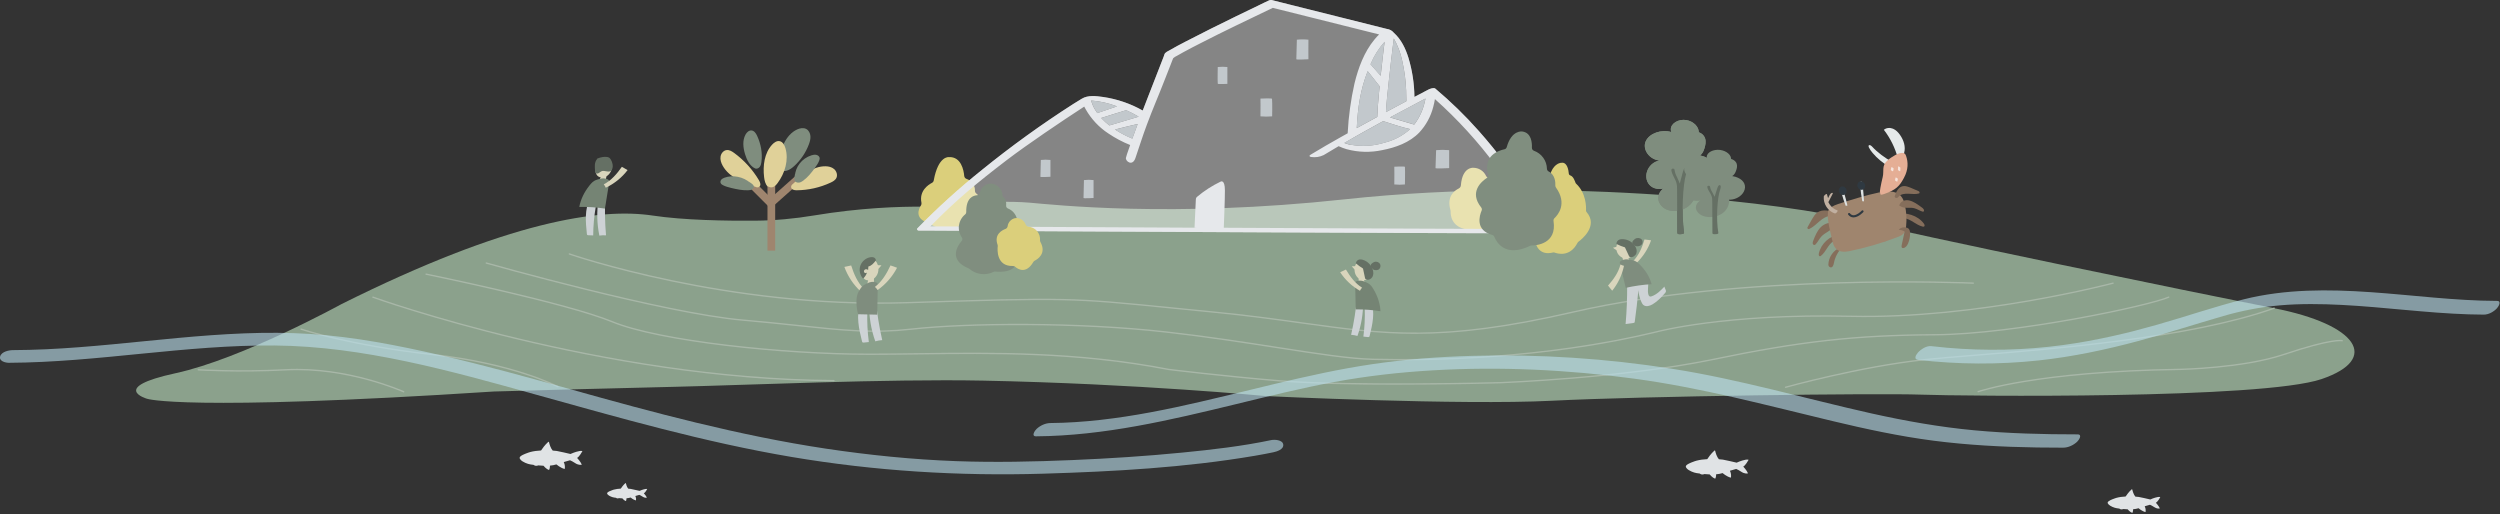<svg width="1210" height="249" viewBox="0 0 1210 249" fill="none" xmlns="http://www.w3.org/2000/svg">
    <rect x="0" y="0" width="1210" height="249" fill="#333333" stroke="none"/>
    <g clip-path="url(#clip0_5814_7966)">
        <path
            d="M393.906 104.29C384.546 105.85 375.066 106.74 365.556 106.81C351.316 106.92 330.846 106.59 315.886 104.33C290.596 100.52 246.056 106.87 165.306 147.17C165.306 147.17 117.176 173.65 84.956 180.64C52.736 187.63 71.086 192.98 71.086 192.98C71.086 192.98 88.276 199.28 238.996 189.49C238.996 189.49 292.236 187.98 325.826 187.23C359.406 186.48 429.706 183.29 475.726 184.22C551.116 185.75 612.696 191.7 612.696 191.7C612.696 191.7 706.896 196.22 751.126 193.96C795.356 191.7 909.036 190.24 929.516 191C949.996 191.75 1094.98 193.26 1123.65 183.47C1152.32 173.68 1140.85 157.05 1100.71 149.18C1060.57 141.31 927.056 113.77 897.566 106.46C868.076 99.15 759.326 84.75 650.646 96.49C567.066 105.52 509.526 99.03 498.296 98.09C479.066 96.49 453.396 100.09 447.286 100.03C435.126 99.92 416.216 100.58 393.916 104.29H393.906Z"
            fill="#8BA18C" />
        <path
            d="M195.393 189.96C195.393 189.96 195.303 189.96 195.253 189.93C194.983 189.81 168.193 177.76 138.363 179.31C115.013 180.53 96.133 179.32 95.943 179.31C95.763 179.3 95.623 179.14 95.633 178.96C95.643 178.78 95.803 178.65 95.983 178.65C96.173 178.66 115.013 179.86 138.323 178.65C168.323 177.08 195.253 189.21 195.523 189.33C195.693 189.41 195.763 189.6 195.683 189.77C195.623 189.89 195.513 189.96 195.383 189.96H195.393Z"
            fill="#A8B7A8" />
        <path
            d="M269.966 187.481C269.916 187.481 269.856 187.471 269.816 187.441C269.606 187.331 248.616 176.271 208.816 171.871C168.906 167.461 145.816 159.681 145.586 159.611C145.416 159.551 145.326 159.361 145.386 159.191C145.446 159.021 145.626 158.931 145.806 158.981C146.036 159.061 169.056 166.811 208.896 171.211C248.836 175.621 269.926 186.741 270.136 186.851C270.296 186.941 270.356 187.141 270.266 187.301C270.206 187.411 270.096 187.471 269.976 187.471L269.966 187.481Z"
            fill="#A8B7A8" />
        <path
            d="M403.633 184.561C291.243 183.931 181.483 144.541 180.383 144.141C180.213 144.081 180.123 143.891 180.183 143.721C180.243 143.551 180.433 143.461 180.603 143.521C181.693 143.921 291.353 183.271 403.633 183.901C403.813 183.901 403.963 184.051 403.963 184.231C403.963 184.411 403.813 184.561 403.633 184.561Z"
            fill="#A8B7A8" />
        <path
            d="M678.666 174.411C673.376 174.411 668.606 174.341 664.446 174.241C653.066 173.961 637.736 171.571 618.326 168.561C602.296 166.071 584.136 163.251 564.006 160.981C521.976 156.251 468.526 156.581 441.126 159.641C422.396 161.721 408.096 160.211 386.456 157.921C378.616 157.091 369.736 156.151 359.376 155.251C321.066 151.921 236.116 127.871 235.266 127.631C235.096 127.581 234.986 127.401 235.036 127.221C235.086 127.051 235.276 126.941 235.446 126.991C236.296 127.231 321.196 151.271 359.436 154.591C369.806 155.491 378.686 156.431 386.526 157.261C408.126 159.551 422.396 161.061 441.056 158.981C468.496 155.921 522.016 155.591 564.086 160.321C584.226 162.591 602.396 165.411 618.426 167.901C637.806 170.911 653.126 173.291 664.466 173.571C692.256 174.261 747.036 173.461 801.556 160.331C801.876 160.241 834.876 151.371 895.766 152.761C956.536 154.151 1022 136.901 1022.65 136.731C1022.83 136.681 1023.01 136.791 1023.05 136.961C1023.1 137.141 1022.99 137.321 1022.82 137.361C1022.16 137.531 956.646 154.791 895.746 153.411C834.956 152.011 802.036 160.871 801.716 160.961C755.286 172.141 708.696 174.401 678.676 174.401L678.666 174.411Z"
            fill="#A8B7A8" />
        <path
            d="M675.72 186.22C655.6 186.22 633.63 185.86 618.38 184.58C592.07 182.38 565.97 179.19 565.71 179.16C521.24 170.55 480.29 171.1 444.17 171.58C436.04 171.69 428.36 171.79 420.83 171.79C379.12 171.79 319.08 165.45 296.16 156.02C273.8 146.82 206.82 133.15 206.14 133.01C205.96 132.97 205.85 132.8 205.88 132.62C205.92 132.44 206.09 132.33 206.27 132.36C206.94 132.5 273.99 146.18 296.41 155.4C319.25 164.8 379.19 171.12 420.83 171.12C428.36 171.12 436.04 171.02 444.16 170.91C480.32 170.43 521.3 169.88 565.81 178.5C566.05 178.53 592.14 181.71 618.43 183.91C653.8 186.87 725.32 184.92 726.03 184.9C726.62 184.88 785.88 182.58 828.55 173.75C871.49 164.86 897.72 161.93 936.51 161.69C975.3 161.45 1040.43 147.6 1049.54 143.51C1049.71 143.44 1049.9 143.51 1049.97 143.68C1050.04 143.85 1049.97 144.04 1049.8 144.11C1040.67 148.21 975.38 162.11 936.51 162.35C897.77 162.59 871.57 165.51 828.68 174.39C785.96 183.24 726.64 185.53 726.05 185.56C725.64 185.57 702.29 186.21 675.71 186.21L675.72 186.22Z"
            fill="#A8B7A8" />
        <path
            d="M864.223 187.77C864.083 187.77 863.943 187.68 863.903 187.53C863.853 187.36 863.954 187.17 864.134 187.12C864.494 187.02 900.083 177.11 931.473 173.75C937.693 173.09 946.113 172.4 955.863 171.61C994.983 168.44 1060.45 163.13 1100.59 148.86C1100.76 148.8 1100.95 148.89 1101.01 149.06C1101.07 149.23 1100.98 149.42 1100.81 149.48C1060.59 163.78 995.063 169.1 955.913 172.27C946.163 173.06 937.753 173.74 931.533 174.41C900.203 177.76 864.653 187.65 864.303 187.75C864.273 187.75 864.243 187.76 864.213 187.76L864.223 187.77Z"
            fill="#A8B7A8" />
        <path
            d="M957.407 189.9C957.277 189.9 957.147 189.82 957.097 189.68C957.037 189.51 957.127 189.32 957.297 189.26C957.577 189.16 985.627 179.47 1055.03 178.45C1055.33 178.45 1085.64 177.86 1105.22 171.27C1129.02 163.26 1133.56 164.54 1133.74 164.6C1133.91 164.66 1134.01 164.84 1133.95 165.01C1133.89 165.18 1133.71 165.28 1133.54 165.22C1133.5 165.21 1128.81 164.02 1105.43 171.89C1085.75 178.52 1055.34 179.1 1055.04 179.11C985.737 180.12 957.787 189.78 957.517 189.88C957.477 189.89 957.447 189.9 957.407 189.9Z"
            fill="#A8B7A8" />
        <path
            d="M684.955 161.611C666.075 161.611 649.605 159.331 629.925 156.601C617.645 154.901 603.735 152.971 587.305 151.371C579.605 150.621 572.865 149.951 566.845 149.341C518.505 144.511 516.615 144.321 438.585 146.841C351.835 149.631 276.195 123.491 275.445 123.221C275.275 123.161 275.185 122.971 275.245 122.801C275.305 122.631 275.495 122.541 275.665 122.601C276.415 122.861 351.955 148.951 438.565 146.181C516.635 143.661 518.525 143.851 566.905 148.691C572.925 149.291 579.665 149.971 587.365 150.721C603.805 152.321 617.725 154.251 630.005 155.951C670.825 161.611 697.795 165.341 761.285 150.721C843.405 131.811 953.975 136.671 955.085 136.721C955.265 136.721 955.405 136.881 955.395 137.061C955.395 137.241 955.265 137.401 955.055 137.371C953.955 137.321 843.465 132.471 761.435 151.361C728.445 158.951 705.295 161.601 684.955 161.601V161.611Z"
            fill="#A8B7A8" />
        <path
            d="M713.055 81.2C713.055 81.2 707.755 80.659 707.075 89.669C707.055 89.999 706.945 90.32 706.755 90.59C706.575 90.859 706.315 91.09 706.025 91.23C704.075 92.19 700.045 94.99 702.025 101.69C702.085 101.89 702.115 102.11 702.115 102.32C702.045 103.72 702.205 109.93 710.185 111.09C710.185 111.09 722.235 113.86 724.725 104.83C724.805 104.51 724.965 104.22 725.185 103.98C726.425 102.77 727.165 101.16 727.285 99.43C727.405 97.71 726.885 95.999 725.825 94.639C725.585 94.299 725.455 93.9 725.445 93.49C725.445 91.769 725.085 87.059 720.675 86.21C720.375 86.15 720.085 86.029 719.835 85.84C719.585 85.65 719.385 85.409 719.245 85.129C718.695 83.95 717.825 82.95 716.725 82.26C715.625 81.56 714.355 81.2 713.055 81.2Z"
            fill="#DBCF7B" />
        <path
            d="M459.211 76.04C459.211 76.04 454.101 75.35 451.931 87.32C451.891 87.57 451.791 87.81 451.641 88.01C451.491 88.21 451.291 88.38 451.071 88.5C449.271 89.43 444.801 92.35 445.981 98.12C446.081 98.55 446.001 99 445.771 99.37C444.701 101 442.321 105.85 449.531 107.97C449.721 108.03 449.891 108.12 450.061 108.23C452.261 109.81 454.881 110.71 457.591 110.82C460.301 110.93 462.981 110.25 465.301 108.86C465.581 108.7 465.901 108.62 466.231 108.63C467.811 108.76 472.851 108.73 472.351 103.62C472.331 103.39 472.361 103.16 472.441 102.94C472.521 102.72 472.651 102.53 472.811 102.36C474.141 101.01 477.011 97.25 472.461 93.59C472.281 93.44 472.131 93.24 472.031 93.03C471.931 92.81 471.881 92.58 471.871 92.34C471.921 91.09 471.561 89.87 470.861 88.84C470.151 87.81 469.131 87.04 467.951 86.64C467.621 86.55 467.331 86.37 467.101 86.12C466.881 85.87 466.731 85.55 466.691 85.21C466.461 82.42 465.211 75.72 459.221 76.04H459.211Z"
            fill="#DBCF7B" />
        <g opacity="0.4">
            <path
                d="M748.592 111.18C746.602 105.87 743.212 101.15 740.232 96.32C733.022 84.63 724.802 73.59 715.682 63.32C709.192 56 702.172 49.17 694.682 42.87C693.942 42.24 691.992 43.02 691.322 43.37L684.582 46.91C684.512 40.45 683.532 34.04 681.652 27.86C680.282 23.5 678.192 19.09 674.702 15.95C674.272 15.41 673.742 14.95 673.142 14.61C672.532 14.27 671.872 14.06 671.182 13.99C670.402 13.77 669.612 13.59 668.802 13.39L648.412 8.28L624.502 2.29L617.062 0.42C616.252 0.22 615.222 -0.23 614.432 0.09C612.502 0.91 610.672 1.92 608.752 2.82L598.372 7.83C590.222 11.81 582.082 15.83 574.062 20.01C571.252 21.46 568.462 22.92 565.742 24.52C565.042 24.83 564.402 25.25 563.852 25.77C563.602 26.23 563.412 26.71 563.292 27.21C560.542 34.18 557.832 41.16 555.142 48.16L553.082 53.5C547.162 50.16 540.672 47.93 533.952 46.95C530.522 46.47 526.612 45.93 523.542 47.81L519.472 50.32C504.152 60.13 489.382 70.78 475.252 82.24C464.272 91.03 453.842 100.48 444.002 110.53C443.502 111.04 444.192 111.62 444.662 111.62H451.262L469.442 111.72L496.782 111.87L530.862 112.05L569.232 112.24L609.492 112.44L649.202 112.62L685.942 112.77C696.392 112.82 706.832 112.86 717.272 112.88H745.042C745.572 113.07 749.542 113.68 748.592 111.15V111.18Z"
                fill="white" />
        </g>
        <path
            d="M748.592 111.18C746.602 105.87 743.212 101.15 740.232 96.32C733.022 84.63 724.802 73.59 715.682 63.32C709.192 56 702.172 49.17 694.682 42.87C693.942 42.24 691.992 43.02 691.322 43.37L684.582 46.91C684.512 40.45 683.532 34.04 681.652 27.86C680.282 23.5 678.192 19.09 674.702 15.95C674.272 15.41 673.742 14.95 673.142 14.61C672.532 14.27 671.872 14.06 671.182 13.99C670.402 13.77 669.612 13.59 668.802 13.39L648.412 8.28L624.502 2.29L617.062 0.42C616.252 0.22 615.222 -0.23 614.432 0.09C612.502 0.91 610.672 1.92 608.752 2.82L598.372 7.83C590.222 11.81 582.082 15.83 574.062 20.01C571.252 21.46 568.462 22.92 565.742 24.52C565.042 24.83 564.402 25.25 563.852 25.77C563.602 26.23 563.412 26.71 563.292 27.21C560.542 34.18 557.832 41.16 555.142 48.16L553.082 53.5C547.162 50.16 540.672 47.93 533.952 46.95C530.522 46.47 526.612 45.93 523.542 47.81L519.472 50.32C504.152 60.13 489.382 70.78 475.252 82.24C464.272 91.03 453.842 100.48 444.002 110.53C443.502 111.04 444.192 111.62 444.662 111.62H451.262L469.442 111.72L496.782 111.87L530.862 112.05L569.232 112.24L609.492 112.44L649.202 112.62L685.942 112.77C696.392 112.82 706.832 112.86 717.272 112.88H745.042C745.572 113.07 749.542 113.68 748.592 111.15V111.18ZM689.912 47.7C689.912 48.04 689.802 48.39 689.722 48.73C688.892 52.81 687.182 56.66 684.712 60.01L684.472 60.31L672.752 56.84C678.462 53.76 684.182 50.71 689.902 47.7H689.912ZM669.432 58.61C673.332 59.86 678.502 61.63 682.512 62.48C678.972 65.66 674.702 67.91 670.082 69.05C664.762 70.71 659.122 71.04 653.642 70.03H653.232L652.492 69.83C652.062 69.71 651.642 69.57 651.242 69.42L650.652 69.21C656.852 65.53 663.122 62.1 669.462 58.62H669.442L669.432 58.61ZM656.662 62.01C657.162 51.98 658.412 43.49 661.962 34.44C663.762 36.67 665.722 39.23 667.752 41.78C667.602 43.33 667.442 44.89 667.312 46.44C667.052 49.31 666.682 53.57 666.612 56.58C663.282 58.36 659.962 60.17 656.662 62.01ZM672.182 39.2C672.842 32.93 673.582 26.73 674.352 20.5C674.432 19.87 674.512 19.25 674.592 18.62C676.502 21.95 677.872 25.56 678.652 29.32C679.742 34.03 680.382 38.83 680.582 43.67C680.582 44.53 680.682 47.55 680.692 48.97C677.392 50.72 674.102 52.49 670.802 54.26C671.052 49.23 671.652 44.2 672.182 39.2ZM670.162 20.24C669.472 25.71 668.842 31.2 668.262 36.69C666.622 34.82 664.962 32.93 663.342 31.1L663.562 30.6C665.182 26.81 667.422 23.31 670.162 20.24ZM551.112 56.48L538.172 60.35L536.922 60.71C535.652 59.72 534.442 58.63 533.322 57.46L532.982 57.1C536.582 55.92 541.352 54.49 545.052 53.34C547.132 54.26 549.162 55.31 551.122 56.47L551.112 56.48ZM550.642 60C549.762 62.36 548.892 64.71 548.052 67.08C545.122 65.87 542.312 64.4 539.662 62.68C543.212 61.74 548.052 60.59 550.652 60H550.642ZM540.612 51.49L532.142 54.38L531.092 54.74C530.612 54.06 530.162 53.37 529.762 52.7C529.762 52.62 529.672 52.54 529.622 52.45C529.532 52.27 529.432 52.1 529.362 51.94C529.292 51.78 529.032 51.25 528.882 50.9C528.732 50.55 528.442 49.83 528.272 49.28L528.092 48.65C532.392 48.98 536.612 49.93 540.632 51.48H540.612V51.49ZM726.512 110.8L696.852 110.7L661.202 110.55L621.982 110.37L592.312 110.23C592.452 106.78 592.852 96.83 592.852 92.16C592.852 86.46 590.682 87.95 590.682 87.95C586.632 89.9 582.842 92.35 579.402 95.24C579.222 95.39 579.062 95.58 578.962 95.8C578.852 96.02 578.802 96.25 578.792 96.49C578.532 101.67 578.152 110.12 578.152 110.12L579.092 110.21L542.542 110.02L507.202 109.84L478.002 109.69L457.372 109.58H450.282C462.662 96.9 473.142 88.28 487.412 77.38C497.082 70.01 513.722 58.76 524.772 51.59C525.002 52.03 525.252 52.48 525.512 52.96C528.202 57.67 531.972 61.68 536.512 64.64C539.802 66.86 543.312 68.72 547.002 70.19C546.672 71.1 546.352 72.02 546.042 72.93C545.662 74.07 545.222 75.19 544.962 76.35C544.582 77.95 548.082 80.79 549.552 76.48C551.502 70.74 553.012 65.89 555.142 60.19C557.932 52.67 560.642 46.56 563.522 39.13L566.632 31.2L567.492 28.98C567.572 28.69 567.692 28.41 567.852 28.15C568.392 27.69 568.992 27.3 569.642 27.01C570.662 26.41 571.682 25.84 572.722 25.28C575.492 23.76 578.302 22.31 581.122 20.88C592.992 14.8 602.752 10.19 614.772 4.41C615.212 4.26 615.632 4.05 616.022 3.8C617.272 4.15 618.532 4.43 619.782 4.74L637.422 9.15L667.492 16.67C666.702 17.44 665.962 18.25 665.262 19.1C660.252 25.14 657.402 32.88 655.572 40.4C653.782 48.33 652.682 56.39 652.272 64.51L649.152 66.25C644.142 69.07 639.122 71.94 634.242 74.92C633.462 75.4 633.802 75.85 634.552 75.98C636.632 76.29 638.752 75.98 640.642 75.07C643.052 73.6 645.472 72.17 647.902 70.75C649.162 71.34 650.462 71.83 651.802 72.22C657.382 73.73 663.252 73.89 668.912 72.68C675.492 71.43 682.272 69.01 686.992 64.07C690.192 60.6 692.492 56.39 693.672 51.81C694.022 50.54 694.292 49.26 694.502 47.96C705.502 57.77 715.462 68.69 724.222 80.54C730.622 89.09 736.412 98.08 741.562 107.44C742.192 108.58 742.812 109.72 743.382 110.87L726.512 110.77V110.8Z"
            fill="#E6E8EB" />
        <path
            d="M503.765 77.42C503.765 77.42 503.585 85.01 503.555 85.55C503.555 85.85 508.415 85.55 508.415 85.55V77.42C506.875 77.24 505.315 77.24 503.765 77.42Z"
            fill="#C2C8CC" />
        <path
            d="M589.399 32.45C589.399 32.45 589.239 38.45 589.399 40.53C589.399 40.83 594.049 40.59 594.049 40.59V32.44C592.509 32.27 590.949 32.27 589.399 32.44V32.45Z"
            fill="#C2C8CC" />
        <path
            d="M610.055 47.73C610.055 47.73 610.155 53.61 610.055 56.31C611.935 56.49 613.835 56.49 615.715 56.31C615.715 56.31 615.865 50.04 615.655 47.81C615.675 47.46 610.055 47.72 610.055 47.72V47.73Z"
            fill="#C2C8CC" />
        <path
            d="M674.844 80.69C674.844 80.69 674.934 86.57 674.844 89.27C676.554 89.46 678.274 89.46 679.984 89.27C679.984 89.27 680.124 83 679.984 80.76C679.944 80.42 674.844 80.69 674.844 80.69Z"
            fill="#C2C8CC" />
        <path
            d="M524.632 87.16C524.632 87.16 524.452 95.24 524.422 95.82C524.422 96.13 529.282 95.82 529.282 95.82V87.16C527.742 86.97 526.172 86.97 524.632 87.16Z"
            fill="#C2C8CC" />
        <path
            d="M627.682 19.21C627.682 19.21 627.462 27.98 627.422 28.671C627.422 29.02 633.282 28.671 633.282 28.671C633.282 28.671 633.212 22.201 633.282 19.21C631.422 19.011 629.542 19.011 627.682 19.21Z"
            fill="#C2C8CC" />
        <path
            d="M695.079 72.67C695.079 72.67 694.839 80.79 694.789 81.37C694.789 81.7 701.389 81.37 701.389 81.37V72.67C699.289 72.48 697.179 72.48 695.069 72.67H695.079Z"
            fill="#C2C8CC" />
        <path
            d="M540.645 51.49L532.175 54.38L531.125 54.74C530.645 54.06 530.195 53.37 529.795 52.7C529.795 52.62 529.705 52.54 529.655 52.45C529.565 52.27 529.465 52.1 529.395 51.94C529.315 51.78 529.065 51.25 528.915 50.9C528.765 50.55 528.475 49.83 528.305 49.28L528.125 48.65C532.415 48.98 536.635 49.93 540.645 51.48V51.49Z"
            fill="#C2C8CC" />
        <path
            d="M545.064 53.32C547.144 54.25 549.164 55.3 551.114 56.48L538.174 60.35L536.924 60.71C535.654 59.72 534.444 58.63 533.324 57.46L532.984 57.1C536.634 55.93 541.364 54.57 545.064 53.32Z"
            fill="#C2C8CC" />
        <path
            d="M548.038 67.109C545.108 65.909 542.298 64.429 539.648 62.709C543.198 61.769 548.048 60.619 550.638 60.029C549.758 62.359 548.888 64.719 548.048 67.109H548.038Z"
            fill="#C2C8CC" />
        <path
            d="M661.941 34.401C663.741 36.631 665.701 39.191 667.731 41.741C667.581 43.291 667.421 44.851 667.291 46.401C667.031 49.271 666.661 53.531 666.591 56.541C663.251 58.351 659.931 60.171 656.641 62.001C657.171 51.971 658.421 43.481 661.941 34.391V34.401Z"
            fill="#C2C8CC" />
        <path
            d="M668.201 36.69C666.561 34.82 664.901 32.93 663.281 31.1L663.501 30.6C665.131 26.81 667.361 23.31 670.101 20.24C669.451 25.71 668.811 31.2 668.201 36.69Z"
            fill="#C2C8CC" />
        <path
            d="M678.639 29.321C679.729 34.031 680.369 38.841 680.569 43.671C680.569 44.531 680.669 47.551 680.679 48.971C677.379 50.721 674.079 52.491 670.789 54.261C671.039 49.251 671.639 44.241 672.169 39.221C672.829 32.951 673.569 26.751 674.339 20.521C674.409 19.891 674.499 19.271 674.579 18.641C676.489 21.961 677.859 25.561 678.639 29.321Z"
            fill="#C2C8CC" />
        <path
            d="M684.741 59.959L684.501 60.26L672.781 56.789C678.471 53.73 684.171 50.7 689.901 47.69C689.901 48.029 689.791 48.38 689.711 48.719C688.881 52.779 687.181 56.62 684.731 59.959H684.741Z"
            fill="#C2C8CC" />
        <path
            d="M653.328 69.961H653.228L652.488 69.761C652.058 69.631 651.638 69.501 651.238 69.351L650.648 69.141C656.918 65.541 663.178 62.061 669.448 58.641C673.348 59.891 678.518 61.661 682.528 62.511C678.988 65.691 674.718 67.941 670.098 69.081C664.778 70.741 659.138 71.071 653.658 70.061L653.328 69.971V69.961Z"
            fill="#C2C8CC" />
        <path
            d="M479.1 88.889C477.91 88.989 476.78 89.489 475.9 90.299C475.02 91.109 474.42 92.189 474.22 93.369C474.17 93.669 474.02 93.949 473.79 94.149C473.56 94.349 473.27 94.479 472.97 94.489C471.1 94.589 467.53 95.669 467.66 102.639C467.66 102.849 467.63 103.049 467.55 103.239C467.47 103.429 467.34 103.599 467.19 103.729C465.54 105.049 464.45 106.949 464.15 109.049C463.85 111.149 464.37 113.279 465.59 115.009C465.74 115.259 465.8 115.539 465.78 115.829C465.76 116.109 465.65 116.389 465.46 116.609C463.52 118.869 458.78 125.759 468.82 129.909C468.95 129.959 469.07 130.029 469.17 130.119C470.77 131.489 472.73 132.359 474.82 132.619C476.91 132.879 479.03 132.519 480.91 131.579C481.15 131.449 481.43 131.399 481.7 131.429C483.76 131.669 492.88 132.329 492.51 124.479C492.49 124.289 492.51 124.089 492.58 123.909C492.64 123.729 492.75 123.559 492.88 123.419C494.23 122.039 498 117.279 493.08 111.249C492.86 110.979 492.75 110.639 492.77 110.299C492.87 108.559 492.77 102.889 487.85 100.909C487.57 100.799 487.33 100.609 487.17 100.359C487.01 100.109 486.94 99.809 486.96 99.509C487.07 98.319 487.02 96.429 485.79 95.529C485.63 95.419 485.49 95.269 485.39 95.099C485.29 94.929 485.23 94.739 485.21 94.539C485.16 93.009 484.51 91.569 483.41 90.509C482.31 89.449 480.84 88.859 479.32 88.859L479.11 88.909L479.1 88.889Z"
            fill="#808E7F" />
        <path
            d="M491.984 105.51C490.904 105.56 489.884 106 489.094 106.74C488.304 107.48 487.804 108.47 487.684 109.55C487.634 109.83 487.514 110.09 487.334 110.31C487.154 110.53 486.924 110.7 486.654 110.8C484.834 111.48 481.094 113.51 482.804 118.41C482.894 118.64 482.924 118.89 482.904 119.14C482.704 120.93 482.264 128.95 490.224 128.74C490.634 128.72 491.044 128.87 491.354 129.14C492.674 130.27 496.594 132.84 500.124 126.81C500.284 126.53 500.514 126.3 500.804 126.16C502.224 125.45 506.624 122.7 503.574 117.14C503.434 116.89 503.354 116.61 503.364 116.32C503.434 115.51 503.344 114.7 503.094 113.93C502.844 113.16 502.444 112.45 501.924 111.83C501.394 111.21 500.754 110.71 500.034 110.35C499.314 109.99 498.524 109.77 497.714 109.72C497.444 109.68 497.184 109.57 496.964 109.4C496.744 109.23 496.574 109.01 496.464 108.76C496.124 107.84 495.514 107.04 494.724 106.46C493.924 105.88 492.974 105.56 491.994 105.53L491.984 105.51Z"
            fill="#DBCF7B" />
        <path
            d="M760.03 84.91C759.83 84.85 759.66 84.73 759.53 84.57C759.4 84.41 759.32 84.21 759.3 84.01C759.17 82.42 758.62 78.83 756.19 78.75C753.22 78.66 750.68 81.73 750.01 85.77C749.98 85.97 749.89 86.16 749.76 86.31C749.62 86.46 749.45 86.57 749.25 86.61C747.47 86.88 745.85 87.8 744.7 89.19C743.55 90.57 742.94 92.33 742.99 94.13C742.99 94.29 742.96 94.45 742.89 94.59C742.82 94.73 742.72 94.86 742.6 94.96C741.22 95.99 737.1 99.65 741.08 103.97C741.21 104.11 741.29 104.28 741.32 104.47C741.35 104.66 741.32 104.85 741.25 105.02C740.45 106.96 738.35 113.04 742.5 115.92C742.62 116 742.72 116.1 742.8 116.21C742.88 116.33 742.93 116.46 742.96 116.59C743.25 118.23 744.78 123.96 751.66 122.2C751.86 122.14 752.08 122.14 752.28 122.2C753.67 122.74 759.87 124.71 763.56 117.45C763.64 117.3 763.74 117.18 763.87 117.07C765.31 116.03 773.82 109.44 767.89 102.62C767.71 102.42 767.62 102.16 767.63 101.89C767.72 100.19 767.76 93.49 762.82 88.87C762.67 88.73 762.57 88.56 762.52 88.37C762.19 87.62 761.61 85.49 760.04 84.9L760.03 84.91Z"
            fill="#DBCF7B" />
        <path
            d="M736.772 63.639C736.772 63.639 731.612 62.759 729.252 71.219C729.172 71.479 729.032 71.719 728.832 71.899C728.632 72.079 728.382 72.209 728.112 72.259C725.382 72.839 717.672 75.309 720.272 84.429C720.362 84.739 720.352 85.069 720.232 85.379C720.122 85.679 719.912 85.939 719.642 86.119C717.132 87.769 710.872 92.899 716.902 100.409C717.072 100.619 717.172 100.869 717.212 101.139C717.252 101.409 717.212 101.679 717.102 101.929C716.072 104.349 713.892 111.389 722.222 113.709C722.452 113.769 722.662 113.879 722.842 114.029C723.022 114.179 723.162 114.379 723.252 114.599C724.242 117.109 728.462 124.859 740.632 118.959C740.832 118.859 741.052 118.809 741.272 118.809C743.252 118.809 753.662 118.229 751.902 106.939C751.872 106.689 751.902 106.439 751.972 106.199C752.052 105.969 752.192 105.749 752.372 105.579C754.142 103.919 758.642 98.509 753.082 90.769C752.882 90.489 752.772 90.139 752.782 89.789C752.852 88.419 752.782 84.629 749.572 83.009C749.332 82.889 749.132 82.709 748.982 82.489C748.832 82.269 748.742 82.019 748.722 81.749C748.692 79.819 748.082 77.949 746.962 76.389C745.842 74.819 744.272 73.629 742.462 72.979C742.152 72.869 741.882 72.669 741.702 72.399C741.522 72.129 741.432 71.799 741.442 71.479C741.532 69.149 741.262 64.249 736.772 63.639Z"
            fill="#808E7F" />
        <path opacity="0.6"
            d="M4.357 175.59C47.387 175.38 89.927 166.83 132.977 167.22C175.737 167.61 217.937 179.47 258.857 190.85C299.957 202.27 340.907 214.03 383.037 221.15C423.437 227.98 464.067 230.5 505.007 229.26C539.107 228.23 573.647 226.33 607.317 220.6C610.297 220.09 613.257 219.54 616.217 218.92C617.957 218.55 621.397 217.55 621.087 215.14C620.797 212.87 616.877 212.67 615.307 213C601.167 215.97 586.737 217.63 572.367 219.04C554.597 220.79 536.777 221.93 518.947 222.68C500.297 223.46 481.607 223.88 462.947 223.2C441.787 222.42 420.697 220.29 399.757 217.15C357.697 210.83 316.807 199.81 275.917 188.35C255.197 182.54 234.437 176.8 213.457 171.97C192.657 167.18 171.557 163.02 150.227 161.64C107.367 158.87 64.907 167.1 22.207 169.05C16.907 169.29 11.597 169.43 6.297 169.46C4.297 169.46 0.677 170.22 0.067 172.53C-0.543 174.84 2.707 175.6 4.347 175.6L4.357 175.59Z"
            fill="#BDE1EF" />
        <path opacity="0.6"
            d="M501.47 211.181C534.38 210.931 566.51 203.311 598.32 195.581C614.05 191.761 629.78 187.851 645.69 184.901C661.6 181.951 677.57 180.161 693.67 179.231C726.05 177.361 758.65 178.921 790.79 183.251C823.35 187.631 854.9 196.121 886.78 203.751C902.97 207.631 919.27 211.151 935.79 213.291C952.31 215.431 969.2 216.321 985.96 216.581C990.15 216.641 994.34 216.671 998.53 216.671C1001.02 216.671 1003.51 215.501 1005.33 213.811C1006.14 213.061 1008.07 210.241 1005.55 210.241C988.85 210.241 972.14 209.811 955.51 208.261C938.88 206.711 922.19 203.761 905.75 200.091C873.63 192.901 842.03 183.641 809.46 178.511C777.48 173.481 745.03 171.331 712.67 172.231C696.5 172.681 680.31 173.881 664.31 176.241C648.28 178.601 632.43 182.131 616.68 185.891C584.91 193.461 553.13 202.211 520.4 204.311C516.44 204.561 512.47 204.721 508.5 204.751C506.01 204.771 503.52 205.911 501.7 207.611C500.9 208.351 498.95 211.201 501.48 211.181H501.47Z"
            fill="#BDE1EF" />
        <path opacity="0.6"
            d="M1208.49 145.639C1188.06 145.559 1167.76 142.829 1147.41 141.409C1126.94 139.979 1106.1 139.849 1086.07 144.849C1071.92 148.389 1058.09 153.189 1044.06 157.159C1040.45 158.179 1036.83 159.169 1033.2 160.109C1032.77 160.219 1032.34 160.329 1031.91 160.439C1031.74 160.479 1030.3 160.839 1031.12 160.639C1030.12 160.889 1029.12 161.129 1028.12 161.369C1026.22 161.829 1024.31 162.269 1022.4 162.689C1014.42 164.469 1006.37 165.939 998.261 167.039C979.761 169.539 961.101 169.939 942.471 168.319C939.871 168.089 937.261 167.829 934.671 167.529C932.451 167.269 929.701 169.059 928.291 170.639C927.351 171.699 926.041 173.929 928.361 174.189C947.691 176.409 967.201 176.539 986.551 174.469C1002.91 172.719 1019.02 169.319 1034.9 165.059C1048.73 161.349 1062.35 156.929 1076.1 152.949C1085 150.369 1094.05 148.609 1103.49 147.789C1113.45 146.929 1123.48 147.069 1133.45 147.579C1153.91 148.639 1174.25 151.469 1194.74 152.139C1197.22 152.219 1199.7 152.269 1202.17 152.279C1204.5 152.279 1207.02 150.889 1208.55 149.169C1209.34 148.279 1210.91 145.629 1208.48 145.619L1208.49 145.639Z"
            fill="#BDE1EF" />
        <path
            d="M808.91 63.909C804.21 62.459 798.22 64.509 796.52 68.409C794.82 72.309 798.23 77.219 803.22 77.699C800.15 78.199 797.93 80.569 797.15 83.069C796.39 85.489 796.83 88.309 798.97 90.079C801.11 91.849 805.13 92.059 807.05 90.119C804.5 91.079 802.7 93.279 802.59 95.589C802.48 97.899 804.05 100.209 806.5 101.339C809.86 102.889 814.35 102.039 817.13 99.839C819.91 97.639 821.12 94.359 821.14 91.179C821.14 90.449 821.02 89.609 820.27 89.219C819.53 88.829 818.25 89.559 818.77 90.149C821.34 91.449 824.82 90.379 826.91 88.599C829.78 86.149 830.87 82.239 829.1 79.159C827.33 76.079 822.55 74.279 818.72 75.569C819.91 76.369 821.79 76.059 822.91 75.189C824.03 74.319 824.54 73.059 824.93 71.839C825.43 70.249 825.78 68.569 825.27 66.979C824.75 65.399 823.16 63.949 821.17 63.839C819.18 63.729 817.2 65.429 817.85 66.979C818.92 67.519 820.42 67.179 821.24 66.399C822.06 65.619 822.3 64.509 822.18 63.479C821.83 60.479 818.38 57.939 814.72 58.009C811.06 58.079 807.74 60.729 808.91 63.899V63.909Z"
            fill="#7F8D7E" />
        <path
            d="M812.53 113.329C812.11 113.299 811.8 113.009 811.8 112.669L811.71 91.959C811.71 90.799 811.7 89.639 811.38 88.509C810.79 86.389 809.14 84.459 808.94 82.329C808.91 81.969 809.21 81.629 809.64 81.599C809.64 81.599 809.66 81.599 809.67 81.599C810.09 81.569 810.44 81.859 810.49 82.209C810.64 83.399 811.03 84.559 811.64 85.649C811.95 86.209 813.01 88.839 813.01 88.839C813.01 88.839 814.01 84.979 814.37 83.719C814.58 82.989 815.05 80.899 815.94 81.199C816.67 81.449 816.53 82.799 816.01 84.469C814.57 89.159 813.73 103.129 815.08 112.499C815.13 112.819 814.9 113.129 814.53 113.209C813.85 113.369 813.11 113.379 812.51 113.339L812.53 113.329Z"
            fill="#657064" />
        <path
            d="M808.91 63.909C804.21 62.459 798.22 64.509 796.52 68.409C794.82 72.309 798.23 77.219 803.22 77.699C800.15 78.199 797.93 80.569 797.15 83.069C796.39 85.489 796.83 88.309 798.97 90.079C801.11 91.849 805.13 92.059 807.05 90.119C804.5 91.079 802.7 93.279 802.59 95.589C802.48 97.899 804.05 100.209 806.5 101.339C809.86 102.889 814.35 102.039 817.13 99.839C819.91 97.639 821.12 94.359 821.14 91.179C821.14 90.449 821.02 89.609 820.27 89.219C819.53 88.829 818.25 89.559 818.77 90.149C821.34 91.449 824.82 90.379 826.91 88.599C829.78 86.149 830.87 82.239 829.1 79.159C827.33 76.079 822.55 74.279 818.72 75.569C819.91 76.369 821.79 76.059 822.91 75.189C824.03 74.319 824.54 73.059 824.93 71.839C825.43 70.249 825.78 68.569 825.27 66.979C824.75 65.399 823.16 63.949 821.17 63.839C819.18 63.729 817.2 65.429 817.85 66.979C818.92 67.519 820.42 67.179 821.24 66.399C822.06 65.619 822.3 64.509 822.18 63.479C821.83 60.479 818.38 57.939 814.72 58.009C811.06 58.079 807.74 60.729 808.91 63.899V63.909Z"
            fill="#7F8D7E" />
        <path
            d="M812.53 113.329C812.11 113.299 811.8 113.009 811.8 112.669L811.71 91.959C811.71 90.799 811.7 89.639 811.38 88.509C810.79 86.389 809.14 84.459 808.94 82.329C808.91 81.969 809.21 81.629 809.64 81.599C809.64 81.599 809.66 81.599 809.67 81.599C810.09 81.569 810.44 81.859 810.49 82.209C810.64 83.399 811.03 84.559 811.64 85.649C811.95 86.209 813.01 88.839 813.01 88.839C813.01 88.839 814.01 84.979 814.37 83.719C814.58 82.989 815.05 80.899 815.94 81.199C816.67 81.449 816.53 82.799 816.01 84.469C814.57 89.159 813.73 103.129 815.08 112.499C815.13 112.819 814.9 113.129 814.53 113.209C813.85 113.369 813.11 113.379 812.51 113.339L812.53 113.329Z"
            fill="#657064" />
        <path
            d="M826.311 76.851C822.221 75.781 817.011 77.291 815.541 80.171C814.061 83.051 817.031 86.681 821.361 87.031C818.691 87.401 816.761 89.151 816.081 90.991C815.421 92.781 815.801 94.861 817.661 96.171C819.521 97.481 823.011 97.631 824.681 96.201C822.461 96.911 820.901 98.531 820.801 100.241C820.701 101.951 822.071 103.651 824.201 104.491C827.121 105.631 831.031 105.011 833.441 103.391C835.851 101.771 836.911 99.341 836.931 97.001C836.931 96.461 836.821 95.841 836.181 95.551C835.541 95.261 834.431 95.801 834.871 96.241C837.101 97.201 840.131 96.411 841.941 95.091C844.441 93.281 845.381 90.391 843.841 88.121C842.301 85.851 838.151 84.521 834.821 85.471C835.851 86.061 837.491 85.831 838.461 85.191C839.431 84.551 839.881 83.621 840.221 82.711C840.661 81.541 840.961 80.291 840.511 79.121C840.061 77.951 838.681 76.881 836.951 76.801C835.221 76.721 833.501 77.971 834.061 79.121C834.991 79.521 836.291 79.271 837.011 78.691C837.731 78.111 837.931 77.301 837.831 76.541C837.531 74.321 834.521 72.451 831.341 72.501C828.161 72.551 825.271 74.511 826.291 76.851H826.311Z"
            fill="#7F8D7E" />
        <path
            d="M829.45 113.341C829.09 113.321 828.81 113.111 828.81 112.851L828.73 97.561C828.73 96.711 828.72 95.841 828.45 95.011C827.94 93.451 826.5 92.021 826.33 90.451C826.3 90.181 826.56 89.931 826.94 89.911H826.96C827.33 89.891 827.63 90.101 827.67 90.361C827.8 91.241 828.14 92.101 828.67 92.901C828.94 93.311 829.86 95.251 829.86 95.251C829.86 95.251 830.73 92.401 831.05 91.471C831.23 90.931 831.65 89.391 832.42 89.611C833.05 89.791 832.93 90.791 832.48 92.031C831.23 95.491 830.49 105.811 831.68 112.721C831.72 112.951 831.52 113.181 831.2 113.251C830.6 113.371 829.97 113.381 829.45 113.341Z"
            fill="#657064" />
        <path d="M375.191 76.969H371.461V121.299H375.191V76.969Z" fill="#9F856E" />
        <path d="M364.184 86.882L361.547 89.519L371.814 99.787L374.452 97.149L364.184 86.882Z" fill="#9F856E" />
        <path d="M386.283 84.06L371.281 97.393L373.759 100.181L388.76 86.848L386.283 84.06Z" fill="#9F856E" />
        <path
            d="M365.7 90.46C359.59 88.37 352.95 85.86 349.79 80.23C349.03 78.87 348.5 77.3 348.75 75.76C349 74.22 350.2 72.76 351.76 72.62C353.05 72.5 354.26 73.25 355.31 74.01C360.17 77.56 364.3 82.11 367.36 87.29C367.92 88.24 368.4 89.57 367.59 90.32C366.49 91.35 364.86 89.88 365.71 90.46H365.7Z"
            fill="#E0D199" />
        <path
            d="M383.702 89.08C388.292 84.85 393.472 80.38 399.562 80.48C401.032 80.5 402.572 80.84 403.712 81.83C404.852 82.82 405.472 84.6 404.862 86.01C404.352 87.19 403.172 87.85 402.052 88.37C396.862 90.79 391.202 92.06 385.522 92.09C384.482 92.09 383.172 91.84 382.942 90.77C382.622 89.3 384.592 88.64 383.712 89.07L383.702 89.08Z"
            fill="#E0D199" />
        <path
            d="M365.07 81.329C362.71 79.949 361.42 77.279 360.62 74.659C359.66 71.529 359.25 67.959 360.85 65.099C361.46 64.019 362.52 63.019 363.75 63.139C365.06 63.269 365.9 64.559 366.45 65.749C368.27 69.679 369.11 74.109 368.53 78.399C368.42 79.219 368.24 80.069 367.74 80.739C367.24 81.409 366.34 81.839 365.56 81.559C364.77 81.279 364.36 80.429 365.08 81.329H365.07Z"
            fill="#7F8D7E" />
        <path
            d="M376.668 78.45C377.358 75.35 378.068 72.22 379.448 69.37C380.838 66.52 382.988 63.92 385.888 62.62C387.258 62.01 388.918 61.72 390.238 62.43C391.458 63.09 392.148 64.5 392.248 65.88C392.358 67.27 391.958 68.64 391.468 69.94C389.978 73.88 387.558 77.46 384.468 80.3C383.428 81.26 382.268 82.15 380.918 82.57C380.218 82.79 379.448 82.87 378.748 82.63C377.478 82.21 376.728 80.82 376.638 79.49C376.548 78.15 376.978 76.84 376.668 78.44V78.45Z"
            fill="#7F8D7E" />
        <path
            d="M371.58 90.319C370.38 89.139 370.02 87.369 369.82 85.699C369.18 80.169 369.94 74.089 373.71 69.999C374.66 68.979 375.97 68.049 377.34 68.319C378.84 68.609 379.71 70.199 380.14 71.669C381.83 77.439 379.93 83.819 376.34 88.629C375.67 89.529 374.86 90.429 373.76 90.649C372.22 90.959 370.6 89.469 371.58 90.319Z"
            fill="#E0D199" />
        <path
            d="M384.738 85.329C384.888 80.76 388.178 76.59 392.768 75.169C393.458 74.95 394.208 74.799 394.948 74.919C395.688 75.04 396.428 75.519 396.648 76.2C396.808 76.7 396.678 77.21 396.508 77.689C396.028 78.99 395.228 80.159 394.408 81.29C392.778 83.549 391.018 85.779 388.718 87.46C388.118 87.9 387.458 88.299 386.688 88.389C385.918 88.48 385.008 88.169 384.648 87.499C384.418 87.079 384.438 86.59 384.478 86.129C384.618 84.65 384.988 83.2 384.738 85.32V85.329Z"
            fill="#7F8D7E" />
        <path
            d="M363.169 88.54C359.809 85.55 354.689 84.51 350.669 86C350.059 86.23 349.459 86.52 349.069 87C348.679 87.48 348.529 88.19 348.869 88.76C349.119 89.18 349.569 89.46 350.019 89.68C351.259 90.3 352.619 90.65 353.959 90.98C356.639 91.63 359.379 92.19 362.079 92.09C362.779 92.06 363.509 91.98 364.079 91.63C364.649 91.28 365.019 90.59 364.779 89.95C364.629 89.54 364.269 89.23 363.919 88.94C362.769 88.02 361.499 87.25 363.169 88.53V88.54Z"
            fill="#7F8D7E" />
        <path
            d="M662.024 127.949C662.524 129.049 662.734 129.839 662.924 131.089C663.114 132.339 662.924 133.749 662.194 134.629C661.684 135.249 660.964 135.529 660.254 135.589C658.394 135.749 656.464 134.349 655.814 132.129C655.164 129.909 656.054 127.079 657.794 126.259C659.534 125.429 661.554 127.049 662.004 127.959L662.024 127.949Z"
            fill="#D9D5BC" />
        <path
            d="M659.699 133.659C660.159 135.409 660.579 137.169 660.939 138.939C659.899 138.209 658.629 137.809 657.359 137.819C657.619 136.409 657.669 134.959 657.499 133.539C657.999 133.629 658.499 133.719 658.999 133.809C659.329 133.869 659.729 133.909 659.699 133.649V133.659Z"
            fill="#D9D5BC" />
        <path
            d="M657.491 128.75C656.421 128.8 655.351 128.84 654.281 128.89C654.951 129.83 655.801 130.65 656.761 131.3C656.981 130.58 657.191 129.85 657.491 128.75Z"
            fill="#D9D5BC" />
        <path
            d="M663.698 145.98C665.588 151.27 664.257 157.11 662.907 162.57C662.867 162.75 662.807 162.94 662.667 163.05C662.507 163.17 662.278 163.16 662.078 163.14C661.348 163.06 660.618 162.99 659.878 162.91C660.458 158.48 660.687 154.01 660.537 149.55C660.497 148.31 660.407 147.01 659.737 145.97C659.827 151.62 658.908 157.28 657.008 162.6C656.008 162.3 654.977 162.12 653.938 162.05C655.327 155.96 656.298 149.78 656.838 143.56C658.938 142.94 662.618 142.96 663.688 145.98H663.698Z"
            fill="#CDD2D5" />
        <path
            d="M661.718 136.899C663.398 137.619 664.168 138.969 664.858 140.139C666.868 143.539 667.978 147.089 668.148 150.649C664.288 149.999 660.218 149.699 656.178 149.749C656.088 145.619 655.988 141.479 655.898 137.349C655.898 137.019 655.898 136.679 656.168 136.389C656.818 135.709 658.718 135.669 659.878 136.099C661.038 136.539 661.148 136.639 661.728 136.889L661.718 136.899Z"
            fill="#758474" />
        <path
            d="M658.211 140.739C654.371 138.569 651.061 135.459 648.641 131.769C649.571 131.329 650.501 130.889 651.431 130.449C653.451 133.859 655.871 137.169 659.251 139.239C658.841 139.699 658.461 140.189 658.201 140.749L658.211 140.739Z"
            fill="#D9D5BC" />
        <path
            d="M656.3 127.5C657.36 128.41 658.49 129.24 659.69 129.96C660.01 131.48 660.34 133 660.66 134.52C660.69 134.65 660.72 134.79 660.79 134.91C660.89 135.08 661.07 135.18 661.25 135.26C662.33 135.71 663.64 135.08 664.23 134.06C664.82 133.04 664.79 131.78 664.46 130.66C663.81 128.4 662 126.52 659.77 125.79C658.97 125.53 658.06 125.42 657.32 125.81C656.58 126.2 656.07 127.3 656.31 127.51L656.3 127.5Z"
            fill="#657064" />
        <path
            d="M664.037 130.05C663.627 129.45 663.207 128.7 663.527 128.05C663.647 127.82 663.847 127.64 664.047 127.47C664.397 127.18 664.787 126.91 665.217 126.77C666.237 126.42 667.487 126.89 667.957 127.85C668.427 128.81 668.007 130.14 667.027 130.58C666.617 130.76 666.147 130.79 665.687 130.75C665.087 130.7 664.427 130.47 664.157 129.93C663.897 129.41 664.087 128.78 664.027 130.04L664.037 130.05Z"
            fill="#657064" />
        <path
            d="M289.906 77.751C289.236 78.811 288.906 79.591 288.526 80.841C288.146 82.091 288.146 83.571 288.766 84.571C289.206 85.281 289.906 85.671 290.616 85.831C292.496 86.261 294.686 85.101 295.666 82.921C296.646 80.741 296.146 77.711 294.466 76.611C292.786 75.511 290.496 76.881 289.896 77.751H289.906Z"
            fill="#D9D5BC" />
        <path
            d="M291.467 83.951C290.747 85.681 290.067 87.431 289.438 89.201C290.607 88.601 291.967 88.381 293.277 88.561C293.207 87.081 293.367 85.581 293.747 84.151C293.217 84.171 292.698 84.191 292.168 84.211C291.818 84.221 291.407 84.211 291.467 83.951Z"
            fill="#D9D5BC" />
        <path
            d="M285.596 96.021C282.896 101.181 283.436 107.371 284.036 113.161C284.056 113.351 284.086 113.551 284.216 113.691C284.366 113.841 284.596 113.861 284.816 113.861C285.576 113.891 286.346 113.911 287.106 113.941C287.136 109.311 287.556 104.691 288.336 100.131C288.556 98.871 288.826 97.541 289.666 96.571C288.766 102.351 288.906 108.301 290.086 114.031C291.156 113.871 292.236 113.821 293.316 113.901C292.756 107.451 292.646 100.971 292.986 94.511C290.916 93.571 287.146 93.071 285.606 96.011L285.596 96.021Z"
            fill="#CDD2D5" />
        <path
            d="M288.937 86.98C287.107 87.47 286.127 88.75 285.247 89.85C282.707 93.05 281.057 96.54 280.367 100.17C284.427 100.06 288.637 100.33 292.787 100.96C293.477 96.73 294.157 92.5 294.847 88.28C294.897 87.95 294.947 87.6 294.707 87.26C294.137 86.47 292.197 86.15 290.937 86.43C289.687 86.71 289.547 86.8 288.927 86.97L288.937 86.98Z"
            fill="#758474" />
        <path
            d="M293.189 90.86C297.329 88.91 300.989 85.95 303.759 82.32C302.829 81.79 301.909 81.27 300.979 80.74C298.629 84.11 295.869 87.34 292.219 89.22C292.609 89.72 292.959 90.26 293.189 90.86Z"
            fill="#D9D5BC" />
        <path
            d="M289.101 76.85C287.571 78.48 287.831 80.77 288.051 83C288.071 83.24 288.121 83.5 288.271 83.69C288.611 84.13 289.321 84.05 289.801 83.77C290.281 83.49 290.681 83.05 291.201 82.85C292.551 82.32 294.211 83.53 295.471 82.81C296.031 82.49 296.341 81.86 296.481 81.24C296.941 79.25 295.541 76.57 294.681 76.21C292.231 75.2 287.921 77.12 289.111 76.86L289.101 76.85Z"
            fill="#657064" />
        <path
            d="M788.483 117.309C789.223 118.249 789.603 118.949 790.053 120.089C790.503 121.239 790.593 122.619 790.023 123.609C789.623 124.309 788.933 124.729 788.223 124.949C786.343 125.509 784.063 124.599 782.943 122.639C781.833 120.669 782.173 117.789 783.803 116.619C785.433 115.449 787.843 116.539 788.493 117.309H788.483Z"
            fill="#D9D5BC" />
        <path
            d="M787.251 123.25C788.081 124.81 788.861 126.4 789.601 128C788.381 127.54 786.991 127.44 785.681 127.72C785.671 126.32 785.421 124.94 784.961 123.62C785.491 123.6 786.031 123.57 786.561 123.55C786.911 123.53 787.331 123.48 787.251 123.25Z"
            fill="#D9D5BC" />
        <path
            d="M791.884 127.508C795.184 124.348 797.684 120.468 799.114 116.308C798.054 116.168 796.994 116.038 795.934 115.898C794.824 119.678 793.264 123.478 790.414 126.408C790.954 126.708 791.474 127.058 791.884 127.508Z"
            fill="#D9D5BC" />
        <path
            d="M783.967 119.07C782.877 119.35 781.778 119.63 780.688 119.9C781.567 120.65 782.607 121.24 783.727 121.65C783.807 120.91 783.877 120.18 783.967 119.07Z"
            fill="#D9D5BC" />
        <path
            d="M787.539 137.899C787.589 144.219 787.339 150.539 786.789 156.839C788.049 156.659 789.309 156.489 790.569 156.309C790.739 156.289 790.919 156.259 791.049 156.139C791.179 156.019 791.209 155.829 791.229 155.649C791.929 150.599 792.519 145.529 792.979 140.449C793.129 142.429 793.639 144.389 794.459 146.199C794.699 146.719 794.969 147.249 795.419 147.619C796.619 148.629 798.459 148.099 799.809 147.309C802.129 145.939 804.009 143.959 805.789 141.949C805.989 141.729 806.189 141.489 806.279 141.199C806.519 140.359 805.649 139.579 805.589 138.709C803.809 140.579 801.929 142.499 799.499 143.379C799.139 143.509 798.719 143.609 798.389 143.429C798.099 143.269 797.949 142.949 797.849 142.639C797.169 140.479 798.089 138.109 797.609 135.899C797.569 135.729 797.519 135.539 797.369 135.439C797.159 135.289 796.869 135.369 796.629 135.459C793.849 136.459 790.939 137.119 787.539 137.909V137.899Z"
            fill="#CDD2D5" />
        <path
            d="M789.983 125.889C791.863 126.199 792.923 127.319 793.873 128.279C796.633 131.069 798.493 134.199 799.383 137.549C795.263 137.779 791.013 138.379 786.853 139.319C785.923 135.409 784.993 131.499 784.053 127.599C783.983 127.289 783.913 126.969 784.133 126.629C784.663 125.839 786.613 125.379 787.903 125.539C789.183 125.699 789.323 125.779 789.973 125.879L789.983 125.889Z"
            fill="#7F8D7E" />
        <path
            d="M786.011 128.66C785.061 133.13 783.081 137.3 780.301 140.71C779.631 139.88 778.951 139.05 778.281 138.22C780.901 135.28 783.321 131.96 784.301 127.99C784.841 128.29 785.411 128.54 786.011 128.66Z"
            fill="#D9D5BC" />
        <path
            d="M782.489 118.139C783.759 118.779 785.099 119.309 786.479 119.729C787.119 121.109 787.759 122.479 788.399 123.859C788.459 123.979 788.509 124.099 788.609 124.199C788.749 124.339 788.949 124.399 789.149 124.429C790.349 124.619 791.579 123.729 791.979 122.639C792.379 121.549 792.089 120.349 791.529 119.349C790.409 117.349 788.149 115.949 785.699 115.749C784.819 115.679 783.859 115.769 783.169 116.309C782.479 116.839 782.189 117.999 782.479 118.149L782.489 118.139Z"
            fill="#657064" />
        <path
            d="M790.993 118.869C790.453 118.389 789.863 117.769 790.063 117.079C790.133 116.829 790.313 116.619 790.483 116.419C790.793 116.069 791.133 115.729 791.543 115.499C792.523 114.949 793.903 115.119 794.593 115.929C795.283 116.739 795.103 118.099 794.183 118.729C793.793 118.999 793.313 119.129 792.843 119.189C792.213 119.269 791.493 119.199 791.103 118.749C790.723 118.309 790.793 117.669 790.993 118.889V118.869Z"
            fill="#657064" />
        <path
            d="M281.832 218.439C281.862 218.379 281.832 218.289 281.772 218.279C280.932 218.099 279.872 218.439 278.902 218.679C278.192 218.849 276.852 219.409 276.112 219.729C274.672 219.389 270.462 218.409 269.432 218.259C269.132 218.219 268.442 218.139 267.512 218.079C266.462 216.899 265.922 214.919 265.732 214.039C265.682 213.829 265.482 213.749 265.342 213.879C263.642 215.439 262.442 217.149 261.872 218.029C260.092 218.119 258.262 218.339 256.662 218.779C256.352 218.869 256.042 218.959 255.752 219.059C254.542 219.479 253.652 219.849 253.002 220.179C251.092 221.149 251.312 221.789 252.022 222.579C252.972 223.629 255.392 224.599 256.712 224.779C256.872 224.799 257.112 224.839 257.422 224.879C257.652 224.909 257.932 224.949 258.232 224.989C258.682 225.339 259.322 225.619 260.162 225.369C260.292 225.329 260.392 225.289 260.492 225.249C261.292 225.329 262.162 225.389 263.052 225.419C263.102 225.479 264.272 226.959 265.632 227.449C265.692 227.469 265.762 227.449 265.802 227.379C265.922 227.159 266.172 226.549 266.182 225.359C267.302 225.269 268.372 225.089 269.292 224.769C269.292 224.769 271.242 226.449 273.162 226.959C273.252 226.979 273.352 226.909 273.362 226.799C273.432 226.309 273.532 225.009 272.862 223.639C274.202 223.239 275.222 222.969 275.882 222.769C276.552 223.059 277.442 223.499 278.342 224.119C279.832 225.139 281.112 225.009 281.482 224.939C281.542 224.929 281.572 224.859 281.552 224.799C281.072 223.519 279.312 221.629 279.312 221.629C280.322 221.099 281.532 219.009 281.832 218.469V218.439Z"
            fill="#E0E3E5" />
        <path
            d="M246.493 217.02C246.493 217.02 246.473 217.02 246.453 217.02C246.453 217.02 246.483 217.03 246.493 217.02Z"
            fill="#E0E3E5" />
        <path
            d="M846.261 222.639C846.291 222.579 846.261 222.489 846.201 222.479C845.361 222.299 844.301 222.639 843.331 222.879C842.621 223.049 841.281 223.609 840.541 223.929C839.101 223.589 834.891 222.609 833.861 222.459C833.561 222.419 832.871 222.339 831.941 222.279C830.891 221.099 830.351 219.119 830.161 218.239C830.111 218.029 829.911 217.949 829.771 218.079C828.071 219.639 826.871 221.349 826.301 222.229C824.521 222.319 822.691 222.539 821.091 222.979C820.781 223.069 820.471 223.159 820.181 223.259C818.971 223.679 818.081 224.049 817.431 224.379C815.521 225.349 815.741 225.989 816.451 226.779C817.401 227.829 819.821 228.799 821.141 228.979C821.301 228.999 821.541 229.039 821.851 229.079C822.081 229.109 822.361 229.149 822.661 229.189C823.111 229.539 823.751 229.819 824.591 229.569C824.721 229.529 824.821 229.489 824.921 229.449C825.721 229.529 826.591 229.589 827.481 229.619C827.531 229.679 828.701 231.159 830.061 231.649C830.121 231.669 830.191 231.649 830.231 231.579C830.351 231.359 830.601 230.749 830.611 229.559C831.731 229.469 832.801 229.289 833.721 228.969C833.721 228.969 835.671 230.649 837.591 231.159C837.681 231.179 837.781 231.109 837.791 230.999C837.861 230.509 837.961 229.209 837.291 227.839C838.631 227.439 839.651 227.169 840.311 226.969C840.981 227.259 841.871 227.699 842.771 228.319C844.261 229.339 845.541 229.209 845.911 229.139C845.971 229.129 846.001 229.059 845.981 228.999C845.501 227.719 843.741 225.829 843.741 225.829C844.751 225.299 845.961 223.209 846.261 222.669V222.639Z"
            fill="#E0E3E5" />
        <path
            d="M810.915 221.209C810.915 221.209 810.895 221.209 810.875 221.209C810.875 221.209 810.905 221.219 810.915 221.209Z"
            fill="#E0E3E5" />
        <path
            d="M1045.53 240.68C1045.56 240.63 1045.53 240.55 1045.48 240.54C1044.77 240.39 1043.89 240.68 1043.08 240.87C1042.48 241.01 1041.36 241.48 1040.74 241.75C1039.53 241.47 1036 240.64 1035.14 240.52C1034.89 240.48 1034.31 240.42 1033.53 240.37C1032.65 239.38 1032.2 237.72 1032.04 236.98C1032 236.81 1031.83 236.73 1031.71 236.84C1030.29 238.15 1029.28 239.58 1028.8 240.31C1027.31 240.39 1025.77 240.57 1024.43 240.94C1024.17 241.01 1023.91 241.09 1023.67 241.18C1022.66 241.53 1021.91 241.84 1021.36 242.12C1019.76 242.93 1019.94 243.47 1020.54 244.13C1021.34 245.01 1023.36 245.82 1024.47 245.97C1024.6 245.99 1024.81 246.02 1025.07 246.06C1025.26 246.09 1025.5 246.12 1025.75 246.15C1026.12 246.45 1026.67 246.68 1027.37 246.47C1027.48 246.44 1027.56 246.4 1027.65 246.37C1028.32 246.43 1029.05 246.48 1029.8 246.51C1029.84 246.56 1030.82 247.8 1031.97 248.22C1032.02 248.24 1032.08 248.22 1032.11 248.16C1032.21 247.97 1032.42 247.47 1032.43 246.47C1033.37 246.39 1034.27 246.24 1035.04 245.98C1035.04 245.98 1036.67 247.39 1038.29 247.82C1038.37 247.84 1038.45 247.78 1038.46 247.68C1038.52 247.27 1038.6 246.18 1038.04 245.03C1039.16 244.7 1040.02 244.47 1040.57 244.3C1041.13 244.54 1041.88 244.91 1042.63 245.43C1043.88 246.29 1044.95 246.17 1045.26 246.11C1045.31 246.11 1045.34 246.04 1045.32 245.99C1044.92 244.92 1043.44 243.33 1043.44 243.33C1044.29 242.89 1045.3 241.14 1045.55 240.68H1045.53Z"
            fill="#E0E3E5" />
        <path
            d="M313.221 236.76C313.221 236.76 313.221 236.66 313.181 236.66C312.641 236.55 311.961 236.77 311.351 236.91C310.891 237.02 310.041 237.38 309.571 237.58C308.651 237.36 305.961 236.74 305.301 236.64C305.111 236.61 304.671 236.57 304.071 236.52C303.401 235.77 303.061 234.5 302.931 233.94C302.901 233.81 302.771 233.75 302.681 233.84C301.591 234.84 300.821 235.93 300.461 236.49C299.321 236.55 298.151 236.69 297.131 236.97C296.931 237.02 296.741 237.08 296.551 237.15C295.781 237.42 295.211 237.65 294.791 237.86C293.571 238.48 293.711 238.89 294.161 239.39C294.771 240.06 296.311 240.68 297.161 240.79C297.261 240.8 297.421 240.83 297.621 240.86C297.771 240.88 297.951 240.91 298.141 240.93C298.421 241.16 298.841 241.34 299.371 241.17C299.451 241.15 299.521 241.12 299.581 241.1C300.091 241.15 300.651 241.19 301.221 241.21C301.251 241.25 302.001 242.19 302.871 242.51C302.911 242.52 302.951 242.51 302.981 242.46C303.061 242.32 303.211 241.93 303.231 241.17C303.951 241.11 304.631 240.99 305.221 240.79C305.221 240.79 306.471 241.87 307.691 242.19C307.751 242.21 307.811 242.16 307.821 242.09C307.871 241.78 307.931 240.95 307.501 240.07C308.361 239.82 309.011 239.64 309.431 239.51C309.861 239.69 310.431 239.98 311.001 240.37C311.951 241.02 312.771 240.94 313.011 240.89C313.051 240.89 313.071 240.84 313.051 240.8C312.741 239.98 311.621 238.77 311.621 238.77C312.271 238.43 313.041 237.1 313.231 236.75L313.221 236.76Z"
            fill="#E0E3E5" />
        <path
            d="M418.176 127.38C417.626 128.58 417.396 129.44 417.186 130.8C416.976 132.16 417.186 133.71 417.976 134.66C418.536 135.33 419.326 135.64 420.096 135.71C422.126 135.89 424.236 134.36 424.936 131.94C425.636 129.52 424.676 126.43 422.776 125.53C420.876 124.63 418.666 126.39 418.176 127.38Z"
            fill="#D9D5BC" />
        <path
            d="M420.696 133.62C420.196 135.53 419.736 137.45 419.336 139.39C420.476 138.59 421.856 138.16 423.246 138.17C422.956 136.63 422.906 135.05 423.096 133.5C422.546 133.6 422.006 133.7 421.456 133.79C421.096 133.85 420.666 133.9 420.686 133.62H420.696Z"
            fill="#D9D5BC" />
        <path
            d="M416.61 141.11C413.07 137.84 410.32 133.72 408.68 129.19C409.78 128.95 410.88 128.72 411.97 128.48C413.27 132.61 415.02 136.73 418.09 139.77C417.54 140.15 417.02 140.58 416.6 141.11H416.61Z"
            fill="#D9D5BC" />
        <path
            d="M423.117 128.26C424.287 128.31 425.447 128.36 426.617 128.41C425.877 129.44 424.957 130.33 423.917 131.04C423.677 130.25 423.447 129.46 423.117 128.26Z"
            fill="#D9D5BC" />
        <path
            d="M416.343 147.07C414.283 152.85 415.733 159.23 417.203 165.18C417.253 165.37 417.303 165.58 417.463 165.7C417.643 165.84 417.883 165.82 418.113 165.8C418.913 165.72 419.713 165.63 420.513 165.55C419.873 160.72 419.633 155.84 419.793 150.96C419.833 149.61 419.933 148.19 420.663 147.05C420.563 153.22 421.573 159.4 423.643 165.21C424.733 164.89 425.863 164.68 426.993 164.61C425.473 157.97 424.413 151.22 423.833 144.43C421.533 143.75 417.523 143.78 416.353 147.07H416.343Z"
            fill="#CDD2D5" />
        <path
            d="M418.776 137.619C417.016 138.439 416.216 139.979 415.496 141.319C413.406 145.199 415.306 152.089 415.306 152.089C415.306 152.089 420.346 152.239 424.566 152.299C424.666 147.579 424.766 142.859 424.856 138.139C424.856 137.769 424.856 137.379 424.576 137.049C423.896 136.279 421.916 136.219 420.706 136.719C419.496 137.219 419.376 137.339 418.776 137.619Z"
            fill="#7F8D7E" />
        <path
            d="M424.761 140.379C428.701 137.599 431.951 133.859 434.171 129.589C433.111 129.209 432.051 128.839 431.001 128.459C429.181 132.379 426.911 136.239 423.461 138.859C423.961 139.309 424.421 139.799 424.761 140.379Z"
            fill="#D9D5BC" />
        <path
            d="M423.761 126.26C422.811 127.43 421.761 128.68 420.291 128.99L420.171 130.69C419.781 130.31 419.151 130.18 418.671 130.44C418.191 130.7 417.981 131.38 418.281 131.83C418.581 132.28 419.371 132.31 419.641 131.84C419.311 132.91 418.701 133.9 417.891 134.68C417.831 134.74 417.751 134.8 417.681 134.77C417.641 134.76 417.611 134.72 417.581 134.69C416.141 133.02 415.681 130.56 416.441 128.49C417.201 126.42 419.131 124.83 421.311 124.49C422.001 124.38 422.761 124.41 423.331 124.83C423.891 125.25 424.111 126.16 423.771 126.25L423.761 126.26Z"
            fill="#657064" />
        <path
            d="M888.311 103.729C888.491 103.399 888.311 102.979 887.961 102.859C886.661 102.409 885.341 101.999 883.971 101.869C882.421 101.729 880.781 101.989 879.521 102.899C878.521 103.629 877.841 104.709 877.201 105.779C876.371 107.159 875.581 108.569 874.831 109.989C874.561 110.499 875.091 111.079 875.621 110.849C875.621 110.849 875.641 110.849 875.641 110.839C877.541 109.979 879.031 108.459 880.621 107.109C882.211 105.759 884.071 104.529 886.151 104.469C886.681 104.459 887.231 104.509 887.711 104.299C887.961 104.189 888.171 103.969 888.311 103.719V103.729Z"
            fill="#856E5B" />
        <path
            d="M888.292 108.409C886.052 107.179 883.122 108.119 881.302 109.909C879.482 111.699 878.512 114.159 877.592 116.549C877.432 116.949 877.282 117.379 877.342 117.799C877.402 118.219 877.782 118.639 878.212 118.579C878.482 118.539 878.692 118.339 878.872 118.139C879.892 116.989 880.532 115.549 881.582 114.429C883.192 112.719 885.592 111.919 887.182 110.189C887.732 109.589 888.162 108.599 888.302 108.419L888.292 108.409Z"
            fill="#856E5B" />
        <path
            d="M890.394 113.45C885.544 114.06 881.294 117.98 880.304 122.76C880.194 123.28 880.304 124.03 880.824 124.04C881.024 124.04 881.194 123.92 881.354 123.8C883.834 121.88 884.734 118.31 887.434 116.73C888.464 116.12 889.844 115.7 890.134 114.54C890.254 114.05 889.924 113.37 890.394 113.45Z"
            fill="#856E5B" />
        <path
            d="M917.229 103.75C922.389 102.37 928.269 104.27 931.199 108.28C931.519 108.71 931.709 109.45 931.179 109.67C930.979 109.75 930.759 109.71 930.549 109.67C927.269 108.89 924.919 105.98 921.539 105.6C920.249 105.46 918.689 105.61 917.919 104.66C917.599 104.26 917.669 103.5 917.219 103.76L917.229 103.75Z"
            fill="#856E5B" />
        <path
            d="M921.793 106.21C916.943 106.82 912.693 110.74 911.703 115.52C911.593 116.04 911.703 116.79 912.223 116.8C912.423 116.8 912.593 116.68 912.753 116.56C915.233 114.64 916.133 111.07 918.833 109.49C919.863 108.88 921.243 108.46 921.533 107.3C921.653 106.81 921.323 106.13 921.793 106.21Z"
            fill="#856E5B" />
        <path
            d="M890.65 119.739C887.35 121.109 884.98 124.519 884.93 128.109C884.93 128.729 885.35 129.299 885.96 129.409C887.01 129.589 887.43 128.279 887.62 127.289C888.16 124.419 889.6 121.719 891.69 119.679C891.28 119.359 890.62 119.419 890.65 119.739Z"
            fill="#856E5B" />
        <path
            d="M884.712 103.139C884.332 106.209 885.732 111.949 887.082 117.369C887.342 118.429 887.712 119.239 888.382 120.099C889.872 121.989 892.532 122.079 894.932 121.589C902.952 119.959 910.832 117.659 918.462 114.719C919.462 114.329 920.492 113.909 921.222 113.139C922.172 112.129 922.432 110.689 922.572 109.319C922.922 105.899 922.702 102.439 921.922 99.099C921.572 97.589 921.082 96.059 920.052 94.899C917.542 92.059 913.002 92.429 909.232 93.199C903.242 94.429 895.502 96.859 889.682 98.729C884.222 100.489 884.752 102.789 884.702 103.159L884.712 103.139Z"
            fill="#9F856E" />
        <path
            d="M893.311 99.589C892.481 97.439 891.961 95.799 891.341 93.579C891.181 93.019 891.041 92.389 891.301 91.879C891.351 91.789 891.421 91.699 891.521 91.689C891.611 91.679 891.691 91.739 891.761 91.799C892.221 92.199 892.411 92.819 892.581 93.409C893.221 95.709 893.541 96.879 894.141 99.439C894.171 99.569 893.651 99.619 893.321 99.599L893.311 99.589Z"
            fill="#DDE2E2" />
        <path
            d="M901.337 97.37C900.857 94.7 900.597 92.68 900.337 89.97C900.267 89.29 900.227 88.53 900.567 87.98C900.627 87.88 900.707 87.79 900.817 87.8C900.907 87.8 900.977 87.89 901.037 87.97C901.427 88.53 901.517 89.29 901.587 90.01C901.857 92.81 901.987 94.24 902.177 97.35C902.177 97.51 901.657 97.46 901.337 97.38V97.37Z"
            fill="#DDE2E2" />
        <path
            d="M888.044 103.31C884.644 102.15 882.414 98.65 882.714 95.08C882.744 94.69 884.074 93.42 884.254 94.07C884.554 95.12 884.854 96.18 885.154 97.23C884.654 97.51 884.164 97.79 883.664 98.07C884.304 96.82 884.954 95.57 885.594 94.32C885.804 93.91 886.174 93.52 886.614 93.36C886.954 93.24 887.204 93.43 887.014 93.79C886.374 95.04 885.724 96.29 885.084 97.54C884.904 97.9 884.604 98.22 884.254 98.41C884.074 98.51 883.684 98.68 883.604 98.38C883.304 97.33 883.004 96.27 882.704 95.22C883.214 94.88 883.734 94.55 884.244 94.21C883.974 97.49 886.184 100.77 889.284 101.83C889.864 102.03 888.604 103.49 888.044 103.3V103.31Z"
            fill="#C1B0A1" />
        <path
            d="M917.45 95.73C917.14 95.6 916.95 95.19 917.05 94.89C917.43 93.81 917.85 92.74 918.47 91.85C919.18 90.85 920.21 90.09 921.48 90.04C922.49 90 923.56 90.4 924.61 90.81C925.96 91.35 927.31 91.93 928.65 92.54C929.13 92.76 929.24 93.49 928.81 93.63C928.81 93.63 928.8 93.63 928.79 93.63C927.23 94.1 925.43 93.84 923.71 93.77C921.98 93.7 920.19 93.87 919.07 95.03C918.79 95.32 918.54 95.69 918.14 95.8C917.94 95.86 917.68 95.82 917.44 95.72L917.45 95.73Z"
            fill="#856E5B" />
        <path
            d="M919.219 99.471C919.799 97.32 922.049 96.55 924.149 97.04C926.249 97.531 928.249 99.001 930.179 100.43C930.509 100.67 930.849 100.93 931.059 101.31C931.269 101.69 931.289 102.21 931.009 102.39C930.829 102.5 930.589 102.44 930.369 102.38C929.109 101.99 927.889 101.16 926.629 100.81C924.699 100.27 922.839 100.88 920.909 100.32C920.239 100.13 919.409 99.55 919.229 99.481L919.219 99.471Z"
            fill="#856E5B" />
        <path
            d="M919.002 111.169C919.992 111.279 920.962 111.549 921.862 111.969C921.382 114.199 920.892 116.429 920.412 118.659C920.312 119.129 920.262 119.739 920.682 119.979C920.852 120.069 921.052 120.079 921.242 120.049C922.342 119.879 923.082 118.829 923.522 117.799C924.212 116.199 924.542 114.439 924.462 112.699C924.422 111.939 924.282 111.109 923.692 110.609C923.332 110.299 922.842 110.169 922.372 110.089C921.322 109.899 920.022 110.019 918.992 111.169H919.002Z"
            fill="#856E5B" />
        <path
            d="M897.124 105.23C897.124 105.23 897.064 105.23 897.024 105.23C896.064 105.2 895.234 104.77 894.554 103.93C894.374 103.7 894.404 103.37 894.634 103.19C894.864 103.01 895.194 103.04 895.374 103.27C895.854 103.86 896.404 104.16 897.054 104.18C897.074 104.18 897.094 104.18 897.124 104.18C898.694 104.18 900.484 102.59 901.054 101.96C901.254 101.75 901.584 101.73 901.794 101.92C902.004 102.12 902.024 102.45 901.834 102.66C901.734 102.77 899.474 105.22 897.124 105.22V105.23Z"
            fill="#2F3941" />
        <path
            d="M900.078 87.87C899.128 88.25 898.698 89.44 899.128 90.51C899.558 91.59 900.688 92.15 901.638 91.76C902.588 91.38 903.018 90.19 902.578 89.12C902.148 88.04 901.018 87.48 900.068 87.87H900.078Z"
            fill="#2F3941" />
        <path
            d="M891.109 90.37C890.159 90.75 889.729 91.94 890.159 93.01C890.589 94.08 891.719 94.65 892.669 94.26C893.619 93.88 894.049 92.69 893.609 91.62C893.179 90.54 892.049 89.98 891.099 90.37H891.109Z"
            fill="#2F3941" />
        <path
            d="M914.362 80.67C911.312 78.92 908.572 76.65 906.382 74.07C905.662 73.22 905.002 72.33 904.552 71.39C904.362 70.99 904.242 70.49 904.582 70.29C905.032 70.02 905.732 70.55 906.152 71.01C908.822 73.9 912.242 76.34 915.612 78.28C916.122 78.57 915.652 80.02 914.362 80.67Z"
            fill="#E5E9E9" />
        <path
            d="M918.539 76.49C917.209 71.54 914.909 66.879 911.789 62.83C912.979 61.789 914.789 61.709 916.219 62.3C917.649 62.9 918.749 64.07 919.629 65.329C921.379 67.82 922.439 71.01 921.599 73.99C921.439 74.559 921.199 75.129 920.779 75.549C920.359 75.969 919.719 76.219 918.529 76.499L918.539 76.49Z"
            fill="#E5E9E9" />
        <path
            d="M913.451 77.73C914.611 76.69 915.931 75.79 917.321 75.04C918.711 74.29 920.291 73.8 921.271 74.05C922.051 74.25 922.331 74.87 922.541 75.48C923.581 78.45 923.701 82.05 921.491 86.13C919.291 90.21 917.541 91.93 912.051 93.86C909.451 94.77 910.361 93.78 909.911 93.16C909.711 92.89 910.211 89.93 911.251 85.58C911.921 82.79 910.641 80.25 913.441 77.72L913.451 77.73Z"
            fill="#E5AE95" />
        <path
            d="M915.152 82.149L915.402 80.949C915.412 80.879 915.622 80.929 915.642 80.939C915.792 80.979 915.942 81.059 916.072 81.139C916.202 81.219 916.342 81.319 916.432 81.439C916.482 81.509 916.542 81.569 916.522 81.659L916.272 82.859C916.262 82.929 916.052 82.879 916.032 82.869C915.882 82.829 915.732 82.749 915.602 82.669C915.472 82.589 915.332 82.489 915.242 82.369C915.192 82.299 915.132 82.239 915.152 82.149Z"
            fill="#F6E4DC" />
        <path
            d="M917.199 87.149C917.279 86.749 917.359 86.349 917.449 85.949C917.459 85.879 917.669 85.929 917.689 85.939C917.839 85.979 917.989 86.059 918.119 86.139C918.249 86.219 918.389 86.319 918.479 86.439C918.529 86.509 918.589 86.569 918.569 86.659C918.489 87.059 918.409 87.459 918.319 87.859C918.309 87.929 918.099 87.879 918.079 87.869C917.929 87.829 917.779 87.749 917.649 87.669C917.519 87.589 917.379 87.489 917.289 87.369C917.239 87.299 917.179 87.239 917.199 87.149Z"
            fill="#F6E4DC" />
        <path
            d="M918.602 82.2C918.632 81.67 918.662 81.15 918.682 80.62C918.682 80.54 918.732 80.53 918.812 80.54C918.932 80.55 919.082 80.62 919.192 80.68C919.342 80.76 919.492 80.85 919.612 80.97L919.712 81.06C919.712 81.06 919.792 81.16 919.812 81.22C919.782 81.75 919.752 82.27 919.732 82.8C919.732 82.88 919.682 82.89 919.602 82.88C919.482 82.87 919.332 82.8 919.222 82.74C919.072 82.66 918.922 82.57 918.802 82.45L918.702 82.36C918.702 82.36 918.622 82.26 918.602 82.2Z"
            fill="#F6E4DC" />
    </g>
    <defs>
        <clipPath id="clip0_5814_7966">
            <rect width="1209.79" height="248.23" fill="white" />
        </clipPath>
    </defs>
</svg>